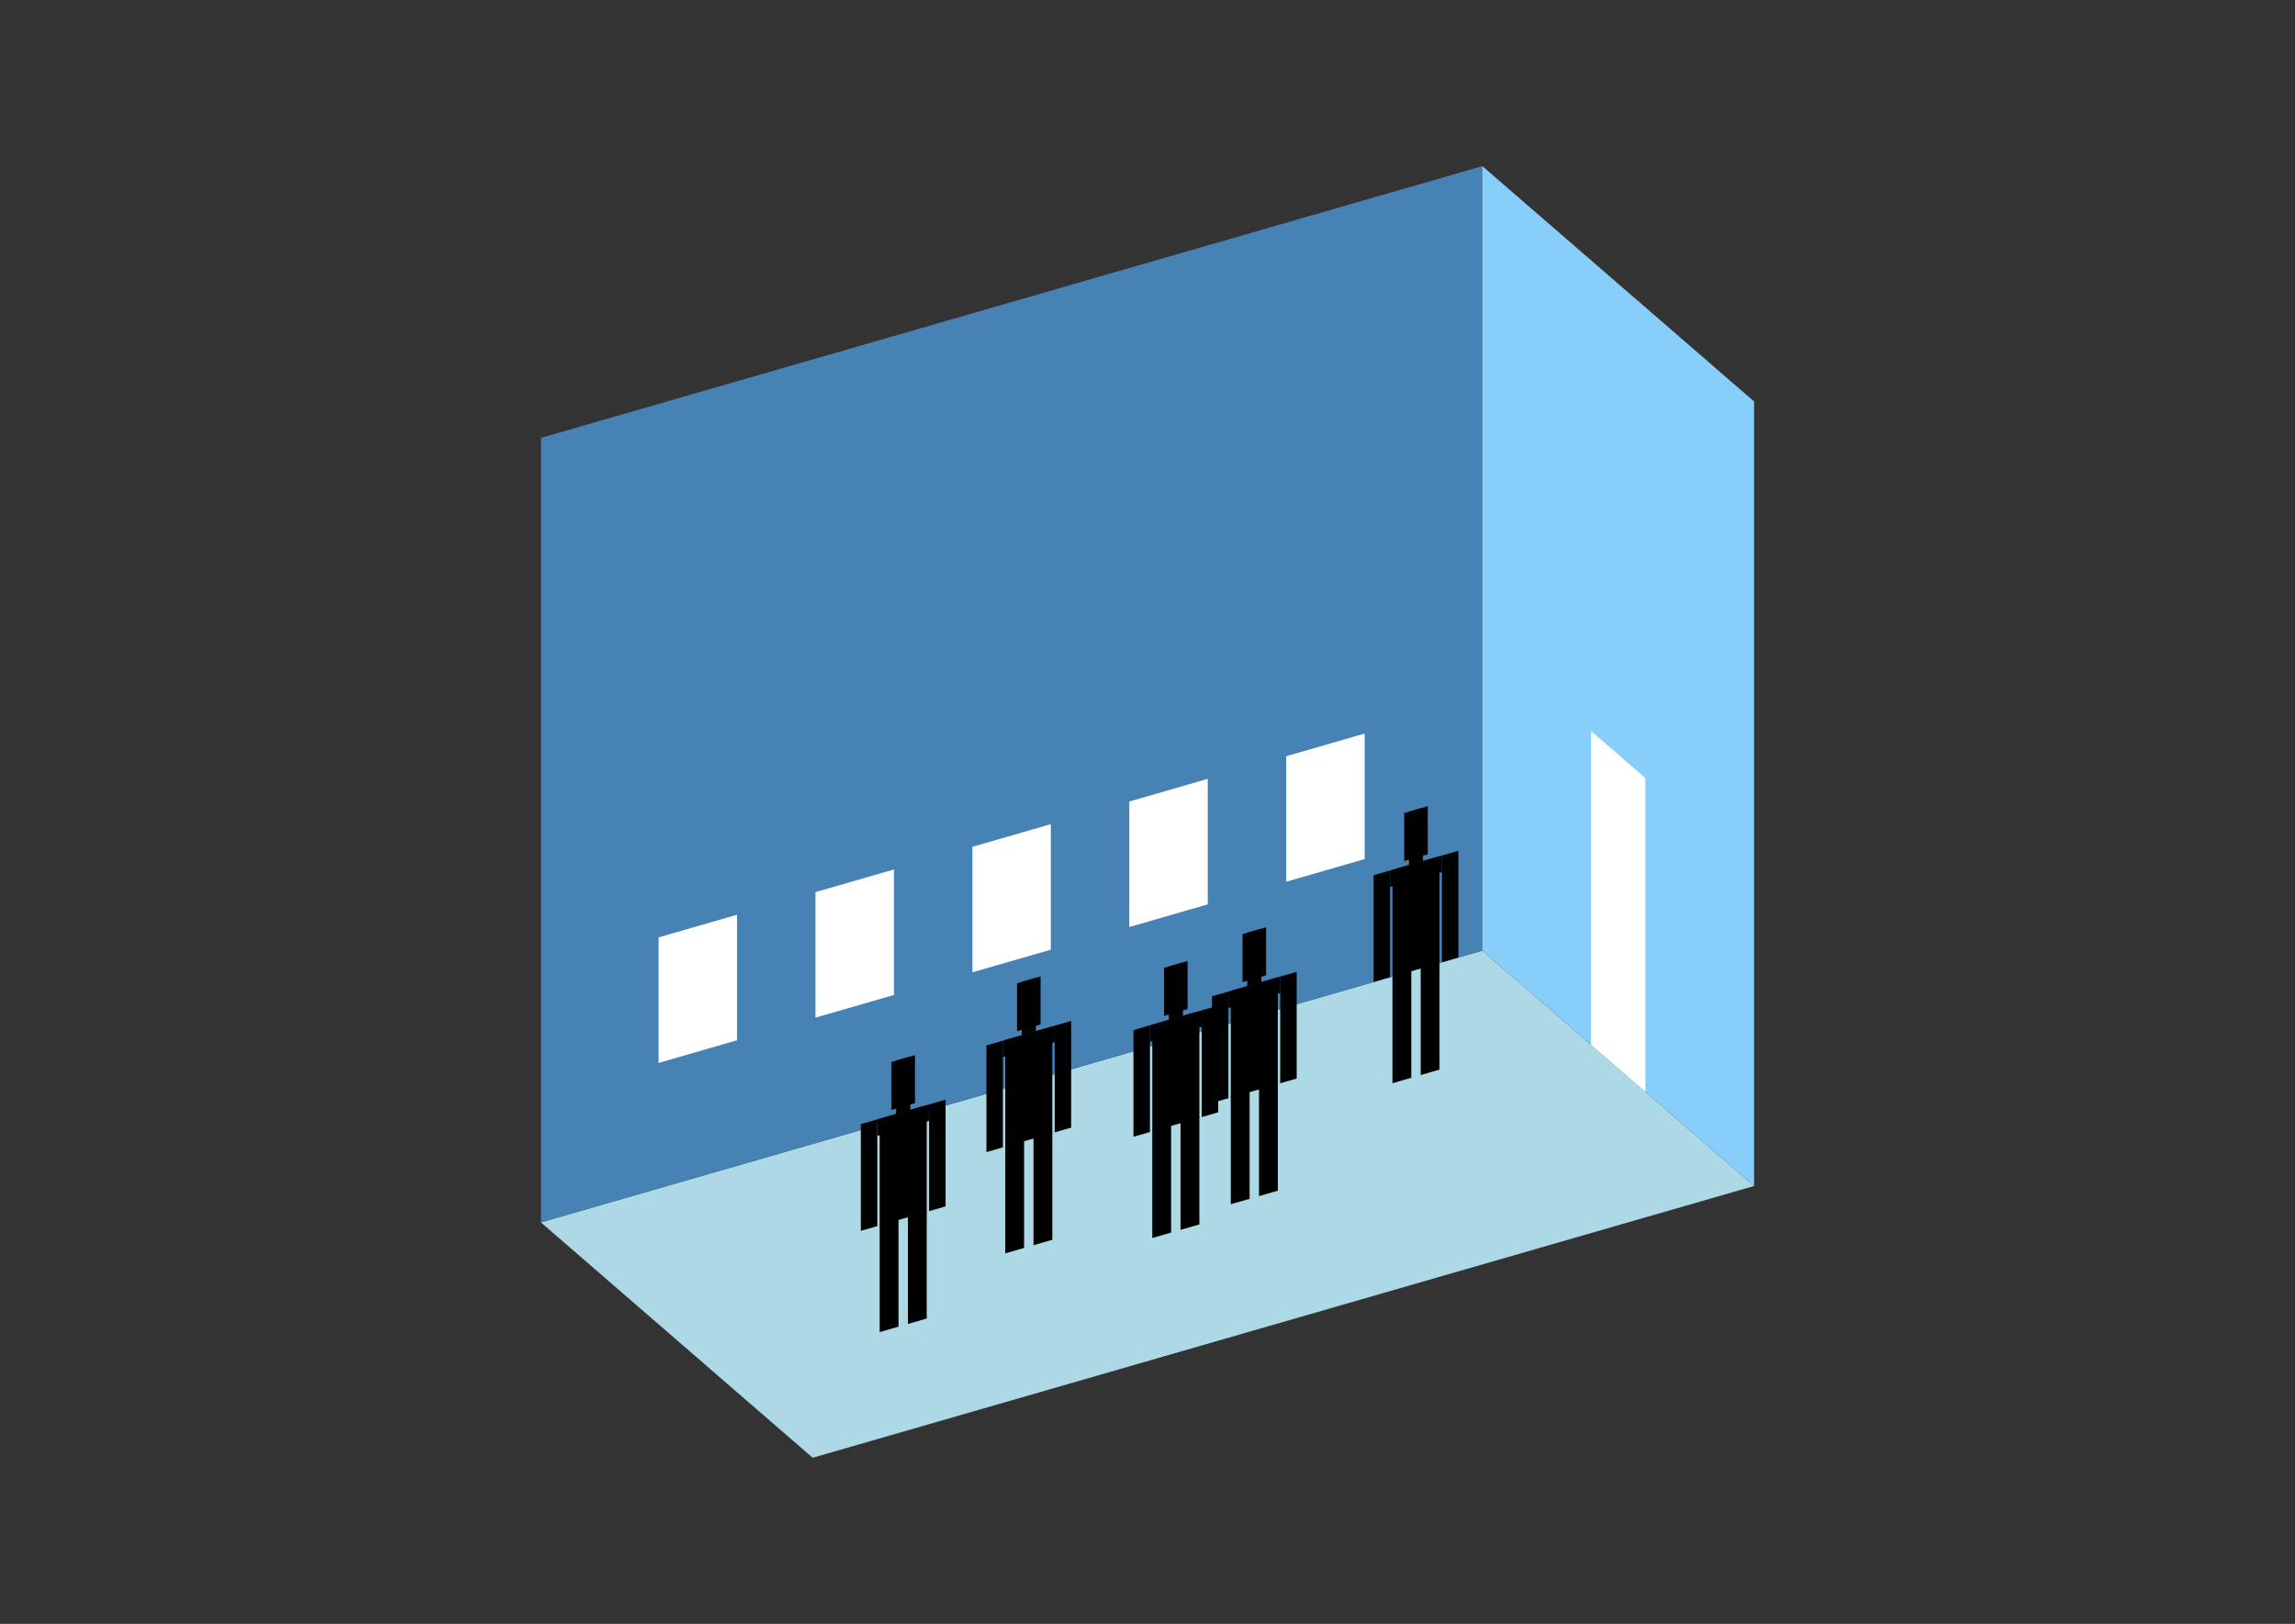 <?xml version="1.0" encoding="UTF-8"?>
<svg
  xmlns="http://www.w3.org/2000/svg"
  width="848"
  height="600"
  style="background-color:white"
>
  <rect width="100%" height="100%" fill="#333333" stroke="none"/>
  <polygon fill="lightblue" points="300.284,538.625 199.869,451.663 547.716,351.248 648.131,438.21" />
  <polygon fill="steelblue" points="199.869,451.663 199.869,161.79 547.716,61.375 547.716,351.248" />
  <polygon fill="lightskyblue" points="648.131,438.21 648.131,148.337 547.716,61.375 547.716,351.248" />
  <polygon fill="white" points="607.965,403.425 607.965,287.476 587.882,270.084 587.882,386.033" />
  <polygon fill="white" points="243.35,392.731 243.35,346.352 272.337,337.984 272.337,384.364" />
  <polygon fill="white" points="301.324,375.996 301.324,329.616 330.312,321.248 330.312,367.628" />
  <polygon fill="white" points="359.299,359.26 359.299,312.88 388.286,304.512 388.286,350.892" />
  <polygon fill="white" points="417.273,342.524 417.273,296.144 446.261,287.776 446.261,334.156" />
  <polygon fill="white" points="475.248,325.788 475.248,279.408 504.235,271.041 504.235,317.42" />
  <polygon fill="hsl(360.0,50.0%,66.347%)" points="514.512,400.224 514.512,360.407 521.469,358.399 521.469,398.216" />
  <polygon fill="hsl(360.0,50.0%,66.347%)" points="531.904,395.203 531.904,355.386 524.947,357.394 524.947,397.211" />
  <polygon fill="hsl(360.0,50.0%,66.347%)" points="507.555,362.809 507.555,323.387 513.642,321.629 513.642,361.052" />
  <polygon fill="hsl(360.0,50.0%,66.347%)" points="532.774,355.529 532.774,316.107 538.861,314.349 538.861,353.772" />
  <polygon fill="hsl(360.0,50.0%,66.347%)" points="513.642,327.717 513.642,321.629 532.774,316.107 532.774,322.194" />
  <polygon fill="hsl(360.0,50.0%,66.347%)" points="514.512,360.801 514.512,321.378 531.904,316.358 531.904,355.78" />
  <polygon fill="hsl(360.0,50.0%,66.347%)" points="518.86,318.152 518.86,300.412 527.556,297.902 527.556,315.642" />
  <polygon fill="hsl(360.0,50.0%,66.347%)" points="520.599,319.621 520.599,299.91 525.817,298.404 525.817,318.115" />
  <polygon fill="hsl(360.0,50.0%,57.045%)" points="371.445,463.096 371.445,423.279 378.402,421.271 378.402,461.088" />
  <polygon fill="hsl(360.0,50.0%,57.045%)" points="388.837,458.075 388.837,418.258 381.881,420.266 381.881,460.083" />
  <polygon fill="hsl(360.0,50.0%,57.045%)" points="364.488,425.681 364.488,386.259 370.575,384.501 370.575,423.924" />
  <polygon fill="hsl(360.0,50.0%,57.045%)" points="389.707,418.401 389.707,378.979 395.794,377.221 395.794,416.644" />
  <polygon fill="hsl(360.0,50.0%,57.045%)" points="370.575,390.589 370.575,384.501 389.707,378.979 389.707,385.066" />
  <polygon fill="hsl(360.0,50.0%,57.045%)" points="371.445,423.673 371.445,384.25 388.837,379.23 388.837,418.652" />
  <polygon fill="hsl(360.0,50.0%,57.045%)" points="375.793,381.024 375.793,363.284 384.489,360.774 384.489,378.514" />
  <polygon fill="hsl(360.0,50.0%,57.045%)" points="377.532,382.493 377.532,362.782 382.75,361.276 382.75,380.987" />
  <polygon fill="hsl(360.0,50.0%,54.496%)" points="454.771,444.951 454.771,405.135 461.728,403.126 461.728,442.943" />
  <polygon fill="hsl(360.0,50.0%,54.496%)" points="472.163,439.931 472.163,400.114 465.206,402.122 465.206,441.939" />
  <polygon fill="hsl(360.0,50.0%,54.496%)" points="447.814,407.537 447.814,368.114 453.901,366.357 453.901,405.78" />
  <polygon fill="hsl(360.0,50.0%,54.496%)" points="473.033,400.257 473.033,360.834 479.12,359.077 479.12,398.5" />
  <polygon fill="hsl(360.0,50.0%,54.496%)" points="453.901,372.444 453.901,366.357 473.033,360.834 473.033,366.922" />
  <polygon fill="hsl(360.0,50.0%,54.496%)" points="454.771,405.529 454.771,366.106 472.163,361.085 472.163,400.508" />
  <polygon fill="hsl(360.0,50.0%,54.496%)" points="459.119,362.88 459.119,345.139 467.815,342.629 467.815,360.369" />
  <polygon fill="hsl(360.0,50.0%,54.496%)" points="460.858,364.349 460.858,344.637 466.076,343.131 466.076,362.843" />
  <polygon fill="hsl(360.0,50.0%,52.726%)" points="425.771,457.429 425.771,417.612 432.727,415.604 432.727,455.421" />
  <polygon fill="hsl(360.0,50.0%,52.726%)" points="443.163,452.409 443.163,412.592 436.206,414.6 436.206,454.417" />
  <polygon fill="hsl(360.0,50.0%,52.726%)" points="418.814,420.015 418.814,380.592 424.901,378.835 424.901,418.258" />
  <polygon fill="hsl(360.0,50.0%,52.726%)" points="444.033,412.735 444.033,373.312 450.12,371.555 450.12,410.978" />
  <polygon fill="hsl(360.0,50.0%,52.726%)" points="424.901,384.922 424.901,378.835 444.033,373.312 444.033,379.399" />
  <polygon fill="hsl(360.0,50.0%,52.726%)" points="425.771,418.007 425.771,378.584 443.163,373.563 443.163,412.986" />
  <polygon fill="hsl(360.0,50.0%,52.726%)" points="430.119,375.358 430.119,357.617 438.815,355.107 438.815,372.847" />
  <polygon fill="hsl(360.0,50.0%,52.726%)" points="431.858,376.827 431.858,357.115 437.076,355.609 437.076,375.32" />
  <polygon fill="hsl(360.0,50.0%,50.275%)" points="325.039,492.19 325.039,452.373 331.996,450.365 331.996,490.182" />
  <polygon fill="hsl(360.0,50.0%,50.275%)" points="342.431,487.169 342.431,447.352 335.474,449.361 335.474,489.178" />
  <polygon fill="hsl(360.0,50.0%,50.275%)" points="318.082,454.776 318.082,415.353 324.169,413.596 324.169,453.018" />
  <polygon fill="hsl(360.0,50.0%,50.275%)" points="343.301,447.496 343.301,408.073 349.388,406.316 349.388,445.738" />
  <polygon fill="hsl(360.0,50.0%,50.275%)" points="324.169,419.683 324.169,413.596 343.301,408.073 343.301,414.16" />
  <polygon fill="hsl(360.0,50.0%,50.275%)" points="325.039,452.767 325.039,413.345 342.431,408.324 342.431,447.747" />
  <polygon fill="hsl(360.0,50.0%,50.275%)" points="329.387,410.118 329.387,392.378 338.083,389.868 338.083,407.608" />
  <polygon fill="hsl(360.0,50.0%,50.275%)" points="331.126,411.587 331.126,391.876 336.344,390.37 336.344,410.081" />
</svg>
